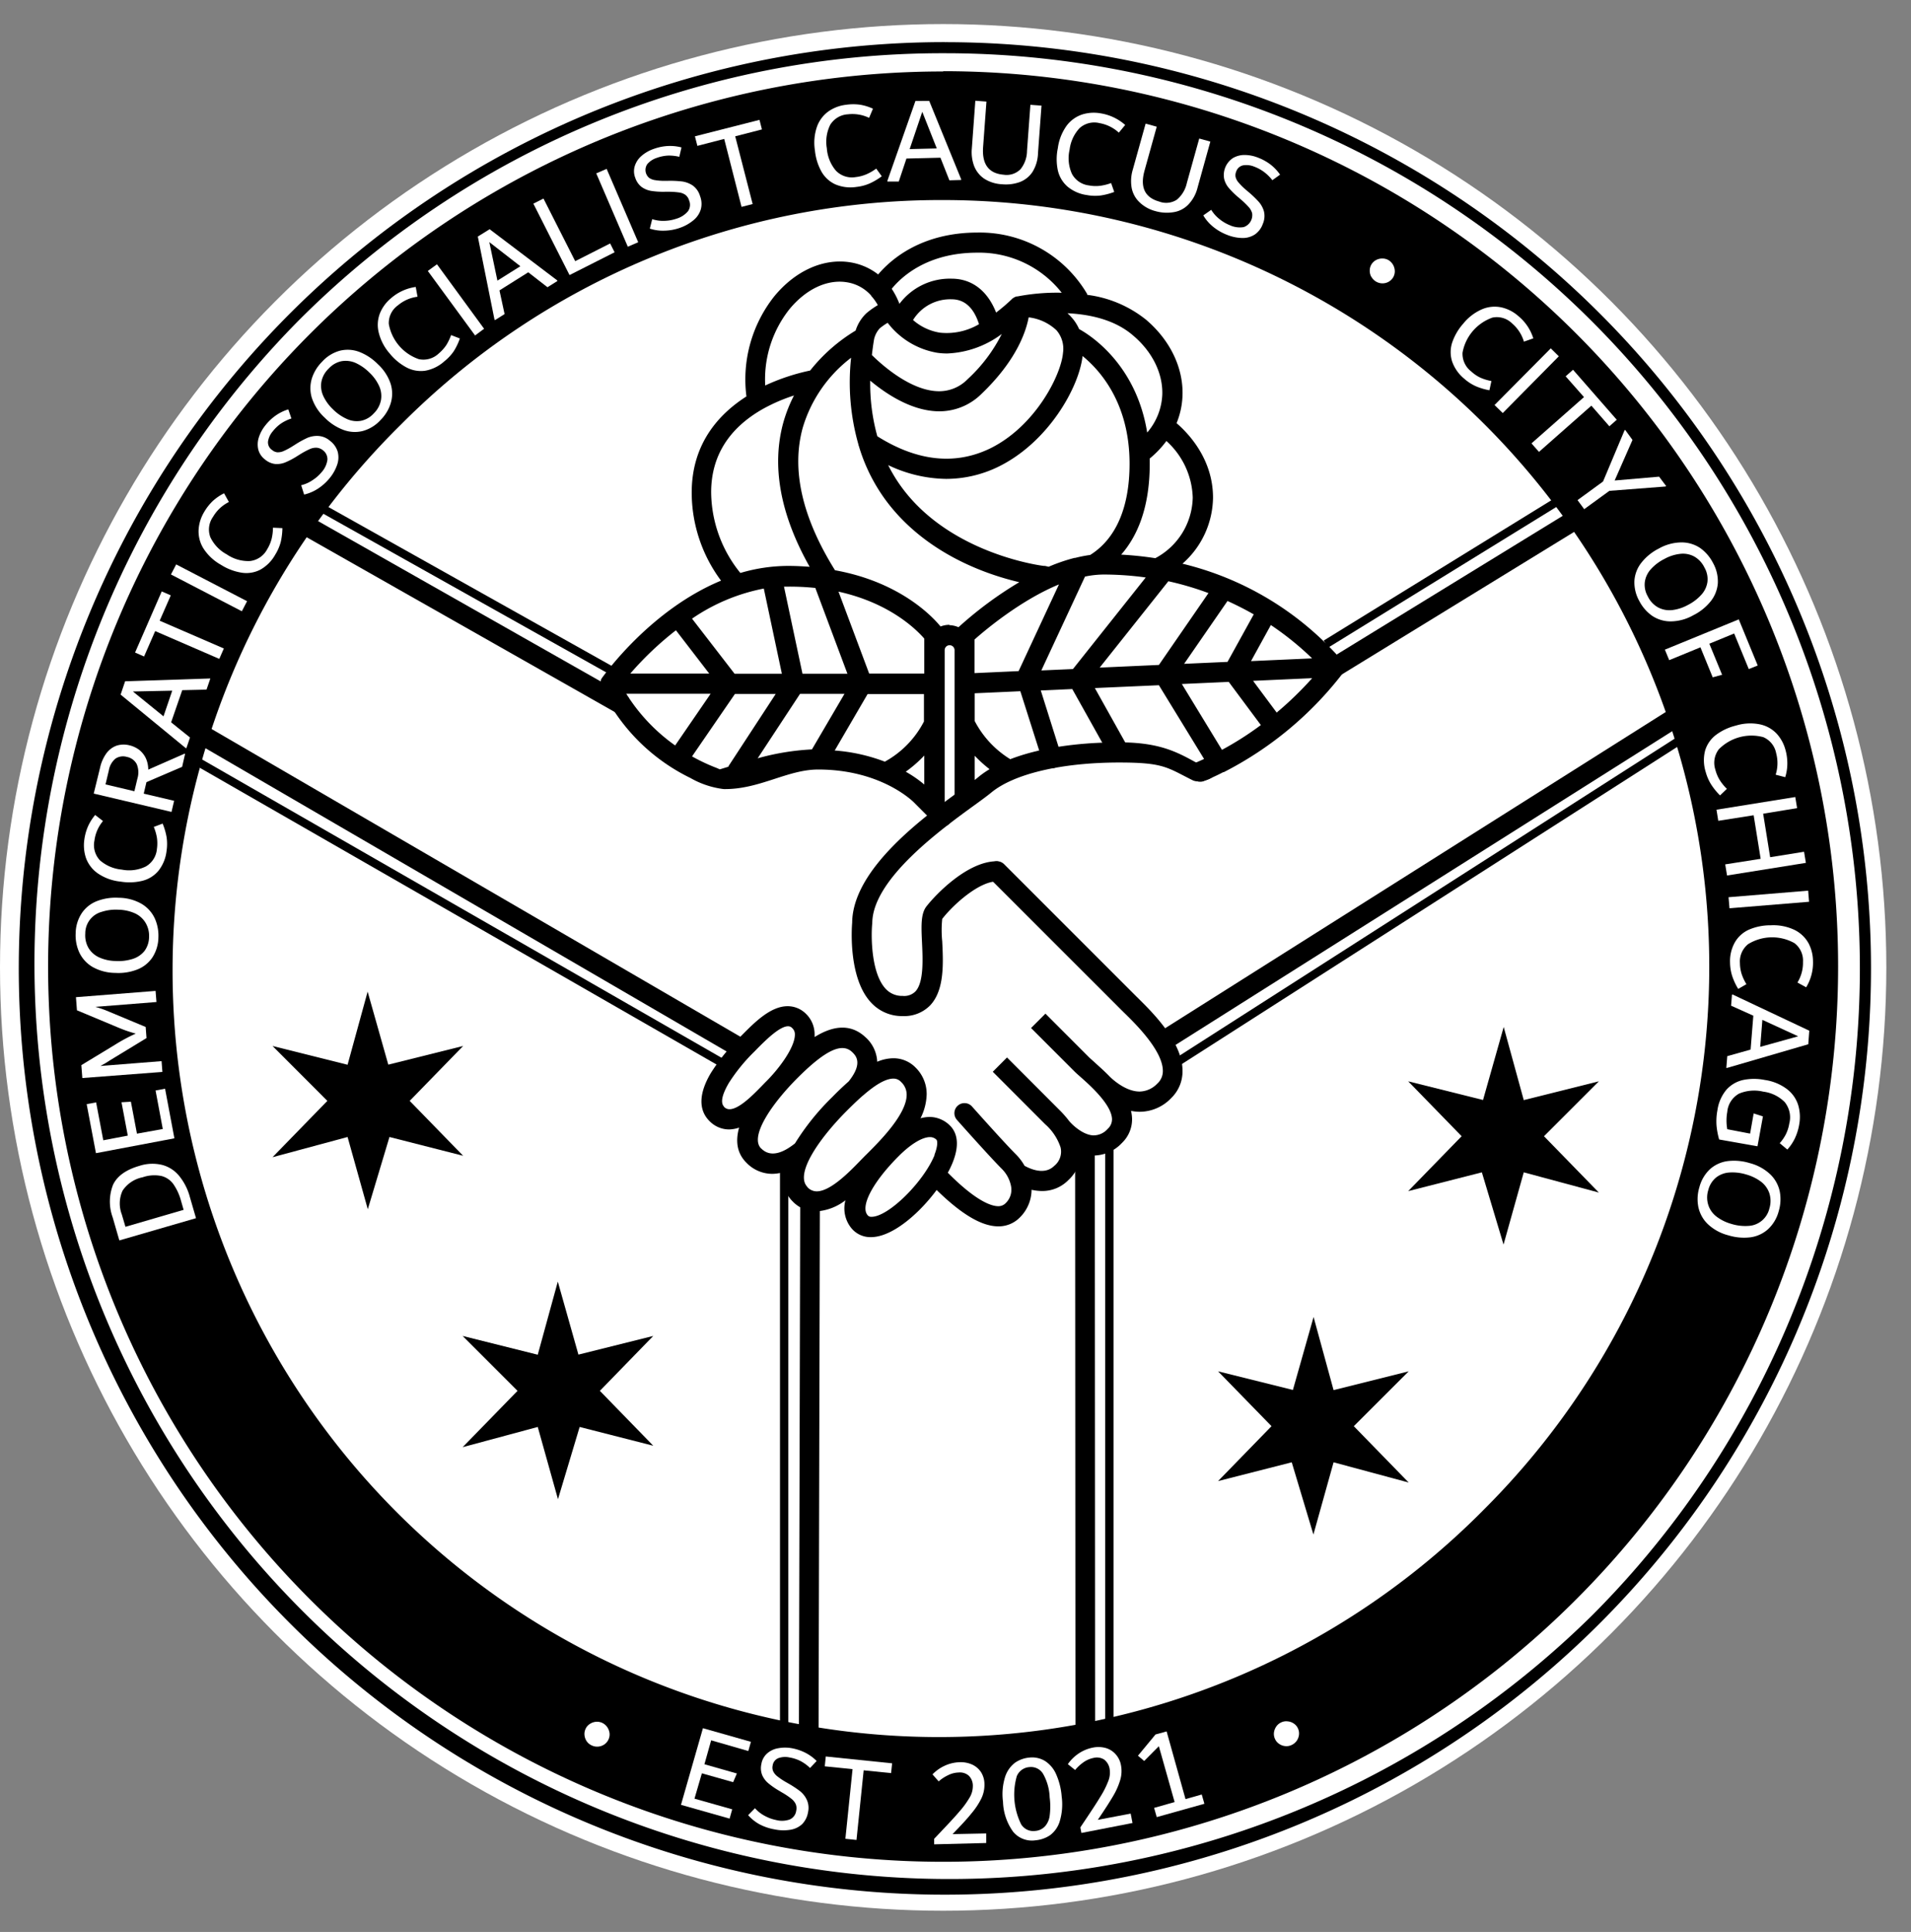 <svg id="Layer_1" data-name="Layer 1" xmlns="http://www.w3.org/2000/svg" viewBox="0 0 343.96 347.67"><rect x="0" y="0" width="343.96" height="347.67" fill="#808080" stroke="none"/><defs><style>.cls-1{fill:#fff;}.cls-2,.cls-3{fill:none;stroke:#000;stroke-miterlimit:10;}.cls-2{stroke-width:1.5px;}.cls-3{stroke-width:3.54px;}</style></defs><circle class="cls-1" cx="169.76" cy="174.09" r="169.76"/><path d="M170.07,9.58A164.7,164.7,0,0,1,286.53,290.73,164.7,164.7,0,0,1,53.61,57.82,163.62,163.62,0,0,1,170.07,9.58m0-2A166.69,166.69,0,1,0,336.76,174.27,166.68,166.68,0,0,0,170.07,7.59Z"/><line class="cls-2" x1="316.97" y1="123.86" x2="211.63" y2="191.29"/><line class="cls-2" x1="199.67" y1="204.63" x2="199.67" y2="327.92"/><line class="cls-2" x1="25.7" y1="131.41" x2="130.64" y2="191.66"/><line class="cls-2" x1="141.14" y1="210.51" x2="141.14" y2="325.42"/><line class="cls-2" x1="51.04" y1="87.58" x2="110.09" y2="120.69"/><line class="cls-2" x1="238.65" y1="115.91" x2="283.34" y2="88.37"/><line class="cls-3" x1="239.96" y1="120.25" x2="287.44" y2="91.12"/><line class="cls-3" x1="112.29" y1="127.03" x2="44.06" y2="88.33"/><line class="cls-3" x1="145.8" y1="216.01" x2="145.52" y2="329.32"/><line class="cls-3" x1="195.28" y1="205.63" x2="195.35" y2="326.93"/><line class="cls-3" x1="208.84" y1="187.68" x2="307.39" y2="125.44"/><line class="cls-3" x1="133.03" y1="188.48" x2="28.1" y2="127.43"/><g id="Mono_Logo_-_DSA_Black" data-name="Mono Logo - DSA Black"><line x1="240.18" y1="120.07" x2="173.59" y2="123.05"/><line x1="184.76" y1="122.04" x2="194.02" y2="102.14"/><line x1="194.02" y1="122.13" x2="209.57" y2="102.59"/><line x1="209.57" y1="121.43" x2="220.32" y2="105.85"/><line x1="222.04" y1="120.88" x2="228.11" y2="109.86"/><line x1="222.04" y1="120.88" x2="229.47" y2="130.86"/><line x1="209.57" y1="121.43" x2="219.32" y2="137.35"/><line x1="194.02" y1="122.13" x2="201.1" y2="134.78"/><line x1="184.76" y1="122.04" x2="189.3" y2="136.44"/><line x1="155.18" y1="123.05" x2="148.11" y2="104.14"/><line x1="143" y1="123.05" x2="138.94" y2="103.89"/><line x1="131.36" y1="123.05" x2="121.99" y2="110.9"/><line x1="131.36" y1="123.05" x2="121.99" y2="136.69"/><line x1="143" y1="123.05" x2="132.66" y2="138.86"/><line x1="155.18" y1="123.05" x2="147.22" y2="136.69"/><line x1="187.66" y1="103.67" x2="188.88" y2="103.95"/><path d="M241.89,120.65a2,2,0,0,0,.1-.64v0s0-.07,0-.1a1.89,1.89,0,0,0-.13-.52,2.25,2.25,0,0,0-.12-.21c0-.06-.06-.14-.11-.21a55.21,55.21,0,0,0-28.8-17.53,16.07,16.07,0,0,0,5.5-11.88c0-6.94-4.41-11.56-6.56-13.41a14.33,14.33,0,0,0,1.07-5c.16-4.94-2.21-9.89-6.52-13.58a21.1,21.1,0,0,0-10.63-4.51s0-.09,0-.13a22.43,22.43,0,0,0-19.74-11.08c-10.09,0-15.58,4.81-17.89,7.54a11,11,0,0,0-4.88-2.16c-4.87-.84-10,1.45-13.83,6.11a24.07,24.07,0,0,0-5,18c-5.1,3.26-9.85,8.62-9.85,17.31a26.58,26.58,0,0,0,5.28,15.84c-12.71,5.27-21,16.93-21.47,17.57a1.38,1.38,0,0,0-.14.27.41.41,0,0,1,0,.09,1.79,1.79,0,0,0-.12.61s0,0,0,.07,0,0,0,.07a1.78,1.78,0,0,0,.12.6v0h0A34.58,34.58,0,0,0,124.26,140a15.89,15.89,0,0,0,6,2c6.43.09,11.45-3.52,17-3.52,11.43,0,17.17,5.85,17.26,5.94l3.8,3.81a1.84,1.84,0,0,0,1.29.53,1.82,1.82,0,0,0,1.28-3.1l-.86-.86V117a.89.89,0,1,1,1.78,0v26.45a1.82,1.82,0,1,0,3.63,0V136a23.36,23.36,0,0,0,4.9,3.95,1.81,1.81,0,0,0,1.88-3.1,17.6,17.6,0,0,1-6.78-7.09v-5l8.21-.37,4,12.58a1.81,1.81,0,0,0,1.73,1.26,1.79,1.79,0,0,0,.55-.08A1.81,1.81,0,0,0,191,135.9l-3.67-11.65L193,124l6.53,11.68a1.82,1.82,0,0,0,1.59.93,1.77,1.77,0,0,0,.88-.24,1.81,1.81,0,0,0,.7-2.46l-5.64-10.09,11.53-.51,8.13,13.27c-.46.21-.91.42-1.39.62a1.81,1.81,0,0,0,.7,3.48,1.75,1.75,0,0,0,.7-.14c1.19-.49,2.33-1,3.45-1.59l.1,0s0,0,0,0a63.35,63.35,0,0,0,21.38-17.76,2.59,2.59,0,0,0,.14-.29C241.83,120.77,241.86,120.72,241.89,120.65Zm-54.46,0,7.86-16.89a16.75,16.75,0,0,1,3.34-.37,55.71,55.71,0,0,1,7.59.53l-13.1,16.48ZM158.34,59.09a11.36,11.36,0,0,1,1.43-1,14.23,14.23,0,0,0,8.89,5.39,12.28,12.28,0,0,0,1.82.13,17.52,17.52,0,0,0,9.83-3.51,28.37,28.37,0,0,1-6.17,8.16,7.13,7.13,0,0,1-5.4,2.14c-5-.18-10.16-4.87-11.81-6.51.11-.93.23-1.86.39-2.82A4.33,4.33,0,0,1,158.34,59.09Zm6-1.5a7.84,7.84,0,0,1,6.95-3.73c2.81,0,4.21,2.22,4.92,4.48a11.46,11.46,0,0,1-7,1.53A9.58,9.58,0,0,1,164.34,57.59ZM156.63,68.5c2.8,2.34,7.27,5.33,12,5.51a10.76,10.76,0,0,0,8.05-3.15c6.15-5.89,7.95-11,8.47-13.75a8.78,8.78,0,0,1,5,2.32,5.08,5.08,0,0,1,1.18,4.07c-.35,4.06-5.05,13.28-13.18,17.23-6.26,3-13.07,2.29-20.24-2.22A35.37,35.37,0,0,1,156.63,68.5Zm13.66,17.68A21.46,21.46,0,0,0,179.68,84c9-4.4,14.55-14.29,15.17-19.93,3.24,2.64,8.46,8.57,8.46,19.38,0,7.84-2.45,13.52-7.09,16.42,0,0,0,0,0,0a23.4,23.4,0,0,0-2.7.53l-.13,0a31.78,31.78,0,0,0-4.64,1.59l-.66-.15a.27.27,0,0,0-.09,0l-.11,0c-.17,0-16.46-2-25.38-13.86a27.44,27.44,0,0,1-2.65-4.28A24.87,24.87,0,0,0,170.29,86.18Zm40,18.42a53.21,53.21,0,0,1,7.22,2.13l-8.92,12.93-10.66.48Zm10.65,3.55c1.68.77,3.26,1.57,4.72,2.41l-4.72,8.55-7.81.35Zm7.8,4.33a53.5,53.5,0,0,1,7.43,6l-11,.49ZM214.68,89.54a12.63,12.63,0,0,1-6.74,10.91,61.5,61.5,0,0,0-6.14-.64c2.79-3.18,5.14-8.25,5.14-16.36,0-.32,0-.62,0-.94a17.5,17.5,0,0,0,3-3.15A14.27,14.27,0,0,1,214.68,89.54ZM209.2,71a11.14,11.14,0,0,1-2.72,6.84c-2-12.44-10.47-17.65-12.25-18.62A8,8,0,0,0,192.77,57a6.34,6.34,0,0,0-.64-.63c3.94.19,8.49,1.12,11.81,4C207.41,63.29,209.32,67.2,209.2,71ZM175.89,45.47a18.92,18.92,0,0,1,15.21,7.21,37.64,37.64,0,0,0-8,.67s-.07,0-.12,0a1.33,1.33,0,0,0-.19.05l-.1.07s0,0-.05,0a1.37,1.37,0,0,0-.3.19s-.08,0-.11.07a33.87,33.87,0,0,1-2.94,2.52c-1.52-3.89-4.34-6.1-8-6.1a11.33,11.33,0,0,0-9.4,4.53,13.82,13.82,0,0,0-1.39-2.71C162.1,50,166.71,45.47,175.89,45.47ZM142.1,55.63c3-3.63,6.85-5.44,10.41-4.82a7.34,7.34,0,0,1,4.29,2.38s0,0,0,.05A8.81,8.81,0,0,1,158,54.91a14.56,14.56,0,0,0-2.07,1.47A7.36,7.36,0,0,0,154,59.49a30.5,30.5,0,0,0-8.18,7.19,37.35,37.35,0,0,0-8.09,2.69A20.34,20.34,0,0,1,142.1,55.63ZM128,88.6c0-6.45,3.13-11.5,9.3-15a31.11,31.11,0,0,1,5.61-2.43A26,26,0,0,0,141,76c-2.17,7.85-.57,16.6,4.73,26-1.24-.09-2.51-.16-3.85-.16a30.4,30.4,0,0,0-8.62,1.27A23.33,23.33,0,0,1,128,88.6Zm31.24,48.46a31.7,31.7,0,0,0-9-2l5.92-10.16h10.14v4.94a17.32,17.32,0,0,1-7.08,7.25Zm-22.86-.61L144,124.86h8l-5.86,10A44.29,44.29,0,0,0,136.41,136.45Zm-6.82,2-.49-.22a33.61,33.61,0,0,1-4.51-2.11l7.72-11.24h7.34l-8.5,13a.36.36,0,0,0,0,.09Zm7.92-32.52,3.25,15.32h-8.51l-7.66-9.92A34.26,34.26,0,0,1,137.51,105.91Zm9.28-.1,5.77,15.42h-8.09l-3.33-15.68.76,0A44,44,0,0,1,146.79,105.81ZM166.36,117v4.21h-9.92l-5.52-14.74c9.41,2.07,14.18,7,15.44,8.45Zm-44.71-3.59,6,7.8h-14.2A57.74,57.74,0,0,1,121.65,113.43Zm-8.92,11.43h15.18l-6.39,9.31A32.5,32.5,0,0,1,112.73,124.86Zm50.34,14a22.48,22.48,0,0,0,3.29-2.88v5.22A21.6,21.6,0,0,0,163.07,138.9Zm7.81-26.4a4.45,4.45,0,0,0-1.59.3c-1.41-1.73-7.25-8-19-10.12-5.92-9.49-7.88-18.11-5.81-25.63a24.61,24.61,0,0,1,8.71-12.61A40.79,40.79,0,0,0,154.51,80c0,.11.06.21.09.32a31.6,31.6,0,0,0,5,9.93c7.12,9.44,18,13.15,23.86,14.52a68.27,68.27,0,0,0-10.94,8.1A4.57,4.57,0,0,0,170.88,112.5ZM175.4,117v-1.91c1.89-1.68,8.27-7.06,15.2-9.92l-7.26,15.6-7.94.36Zm37.32,6.09,8.44-.38,5.78,7.77a57.1,57.1,0,0,1-7,4.46Zm17.06,5.13-4.24-5.7,10.64-.48A61.77,61.77,0,0,1,229.78,128.24Z"/><path d="M205,179.78l-.49-.48-23.78-23.78a1.82,1.82,0,0,0-2.57,0,1.84,1.84,0,0,0,0,2.57l23.78,23.77.52.51c1.87,1.83,6.82,6.68,6.84,10.32a3,3,0,0,1-1,2.31,4.51,4.51,0,0,1-3.18,1.43c-2.5,0-4.85-2.17-5.35-2.66-1.05-1.09-2.11-2-2.93-2.76-.36-.32-.65-.57-.83-.75l-7.84-7.85L185.58,185l7.84,7.84c.22.22.57.53,1,.91,1.69,1.49,5.65,5,5.73,7.63a2.31,2.31,0,0,1-.77,1.76,3.4,3.4,0,0,1-2.61,1.18c-1.87-.09-3.76-1.89-4.33-2.58h0a18.44,18.44,0,0,0-1.76-2l-9.43-9.44-2.56,2.57,9.43,9.44a9.59,9.59,0,0,1,2.77,4.16,3.28,3.28,0,0,1-1.12,3.32c-1.79,1.79-4.45.5-5.36,0a9.63,9.63,0,0,0-1.59-2.09c-2.19-2.19-7.81-8.52-7.87-8.58a1.81,1.81,0,1,0-2.71,2.41c.23.26,5.75,6.47,8,8.74a6,6,0,0,1,1.74,3.21,3.34,3.34,0,0,1-1,3.06,1.78,1.78,0,0,1-1.31.52c-1.22,0-4.09-.87-9.59-6.55a1.81,1.81,0,1,0-2.6,2.53c5,5.12,8.94,7.62,12.16,7.65h.05a5.33,5.33,0,0,0,3.85-1.58,7.06,7.06,0,0,0,2.13-5,8.86,8.86,0,0,0,1.87.22,6.56,6.56,0,0,0,4.79-2,7.16,7.16,0,0,0,2.27-4.8,7.19,7.19,0,0,0,2,.41h.33a7.05,7.05,0,0,0,5-2.25,5.89,5.89,0,0,0,1.83-4.43,6.86,6.86,0,0,0-.19-1.35,8.7,8.7,0,0,0,1.46.16h.11a7.87,7.87,0,0,0,5.7-2.5,6.66,6.66,0,0,0,2-4.89C212.86,187.51,207.32,182.09,205,179.78Z"/><path d="M167.33,201a6.71,6.71,0,0,0-1.65.24,10.12,10.12,0,0,0,1.11-4.27,6.66,6.66,0,0,0-2-4.86,5.53,5.53,0,0,0-4-1.67,7.58,7.58,0,0,0-2.9.63,6.3,6.3,0,0,0-2.15-4.45c-2.89-2.67-6.23-1.8-9.12,0,0-.16,0-.32,0-.48a5.13,5.13,0,0,0-1.6-3.74,4.66,4.66,0,0,0-3.25-1.33c-3.06,0-5.92,2.88-8.21,5.19l-.46.45a35.9,35.9,0,0,0-5.15,6.38c-2.74,4.62-1.66,7.25-.26,8.64a4.91,4.91,0,0,0,3.54,1.52,5.9,5.9,0,0,0,1.8-.33c-.65,2.34-.45,4.56,1.32,6.32a6.46,6.46,0,0,0,4.66,2,7.69,7.69,0,0,0,2-.3,5.91,5.91,0,0,0,1.64,5.24,5.78,5.78,0,0,0,4.21,1.82h0a9.54,9.54,0,0,0,5.31-2,5.63,5.63,0,0,0,1.14,5.1,4.43,4.43,0,0,0,3.45,1.53h0c5.32,0,12.59-8.13,14.7-13.4,1.49-3.71.54-5.7-.52-6.72A5.25,5.25,0,0,0,167.33,201Zm-37-1.84c-.92-.93.12-3,.82-4.22a31.55,31.55,0,0,1,4.6-5.67l.46-.47c1.53-1.54,4.09-4.12,5.64-4.12a1,1,0,0,1,.75.34,1.49,1.49,0,0,1,.47,1.16c0,2.23-2.68,6-5.38,8.65l-.64.66c-1.41,1.44-4,4.12-5.74,4.12A1.32,1.32,0,0,1,130.29,199.15Zm6.66,7.51c-2.11-2.11,1.84-8,6.69-12.82s7.82-6.25,9.65-4.57c.68.64,2.09,2-.59,5.34-1,.88-2,1.83-2.94,2.8a44,44,0,0,0-6.71,8.34C141.53,207,138.92,208.63,137,206.66Zm8.34,6.93c-2.27-2.27,1.9-8.48,7-13.62.77-.77,1.79-1.78,2.9-2.76l.15-.12v0c1.83-1.59,3.86-3,5.42-3a1.85,1.85,0,0,1,1.39.61,3.12,3.12,0,0,1,1,2.29c0,3.55-4.93,8.43-7,10.51l-.51.5-.83.85c-2,2.07-5.39,5.53-7.85,5.53A2.26,2.26,0,0,1,145.29,213.59Zm22.89-5.75c-2,4.88-8.32,11.12-11.34,11.12a.82.82,0,0,1-.71-.28c-1.39-1.6.93-6,5.64-10.69,2.11-2.11,4.19-3.37,5.56-3.37a1.6,1.6,0,0,1,1.18.47C168.78,205.35,168.78,206.32,168.18,207.84Z"/><path d="M157,166.14c0-7.91,12.43-16.92,18.4-21.25,1.3-.94,2.32-1.69,3-2.25,4.1-3.4,12.72-5.42,23.06-5.42,8,0,8.57.88,13.18,3.18,1.59.8,5.18-.8,3.59-1.6-5.1-2.55-7.79-5.21-16.77-5.21-11.32,0-20.57,2.28-25.37,6.25-.59.5-1.62,1.24-2.82,2.11-6.93,5-19.82,14.38-19.89,24.11-.09,1-.68,9.89,3.33,14.28a7.55,7.55,0,0,0,5.79,2.51,6.52,6.52,0,0,0,4.91-1.92c2.61-2.75,2.37-7.61,2.18-11.51a20,20,0,0,1,0-4.06c2.12-2.72,6.7-6.74,9.81-6.74a1.82,1.82,0,0,0,0-3.63c-5.2,0-10.91,5.88-12.67,8.15-1,1.32-.92,3.47-.78,6.45s.35,7.22-1.19,8.83a2.84,2.84,0,0,1-2.28.8,4,4,0,0,1-3.11-1.32c-2.56-2.8-2.6-9.32-2.39-11.59Z"/></g><path d="M169.76,36A137.95,137.95,0,0,1,267.3,271.44,137.95,137.95,0,1,1,72.22,76.35,137,137,0,0,1,169.76,36m0-23.14A161.09,161.09,0,1,0,330.84,173.89,161.08,161.08,0,0,0,169.76,12.81Z"/><path class="cls-1" d="M105.62,313.38a2.34,2.34,0,0,1-.41-1.08,2.14,2.14,0,0,1,.18-1.16,2,2,0,0,1,.74-.88,2.38,2.38,0,0,1,1.09-.41,2.24,2.24,0,0,1,1.15.18,2.29,2.29,0,0,1,.91.75,2.49,2.49,0,0,1,.43,1.1,2.1,2.1,0,0,1-.18,1.13,2.16,2.16,0,0,1-.74.9,2.29,2.29,0,0,1-1.1.4,2.23,2.23,0,0,1-1.16-.2A2.19,2.19,0,0,1,105.62,313.38Z"/><path class="cls-1" d="M125,323.68l6.79,1.92-.47,1.67-8.75-2.48L126.52,311l8.64,2.45-.47,1.66L128,313.18l-1.21,4.31,5.84,1.66-.67,1.56-5.63-1.59Z"/><path class="cls-1" d="M136.66,328.27a7.63,7.63,0,0,1-2-1.62l1.23-1.25a6.28,6.28,0,0,0,1.78,1.39,7.22,7.22,0,0,0,2,.73,4.19,4.19,0,0,0,2.49-.1,2,2,0,0,0,1.15-1.57,2,2,0,0,0-.08-1.17,2.68,2.68,0,0,0-.81-1,13.14,13.14,0,0,0-1.75-1.16l-.34-.21a14,14,0,0,1-2-1.37,4,4,0,0,1-1.14-1.49,3.38,3.38,0,0,1-.15-2,3.24,3.24,0,0,1,1.06-1.93,4,4,0,0,1,2-.92,6.75,6.75,0,0,1,2.41,0,9,9,0,0,1,2.41.8,8,8,0,0,1,2.07,1.5l-1.19,1.26a7.48,7.48,0,0,0-1.68-1.23,6.78,6.78,0,0,0-2-.66,3.61,3.61,0,0,0-2,.11,1.66,1.66,0,0,0-1.05,1.34,1.64,1.64,0,0,0,.08,1,2.53,2.53,0,0,0,.72.91,12.61,12.61,0,0,0,1.59,1.07l.35.2a18.84,18.84,0,0,1,2.15,1.4,4.34,4.34,0,0,1,1.25,1.57,3.53,3.53,0,0,1,.22,2.29,3.93,3.93,0,0,1-1.06,2.11,4,4,0,0,1-2.07,1,7.82,7.82,0,0,1-2.88-.06A9.1,9.1,0,0,1,136.66,328.27Z"/><path class="cls-1" d="M160.57,317.32l-.18,1.76-4.94-.5-1.29,12.53-2-.21,1.29-12.53-5-.51.18-1.77Z"/><path class="cls-1" d="M177.51,329.94l0,1.72-9.37.24,0-1,.78-.82c1.72-1.81,3-3.17,3.74-4.06a15.57,15.57,0,0,0,1.81-2.46,4,4,0,0,0,.63-2.1,2.58,2.58,0,0,0-.69-1.88,2.42,2.42,0,0,0-1.84-.61,4.54,4.54,0,0,0-1.89.47,7.26,7.26,0,0,0-1.73,1.13l-1.11-1.26a7.2,7.2,0,0,1,2.23-1.57,6.83,6.83,0,0,1,2.7-.62,5,5,0,0,1,2.22.43,3.78,3.78,0,0,1,1.59,1.37,4.06,4.06,0,0,1,.61,2.13,5.67,5.67,0,0,1-.55,2.58,13.09,13.09,0,0,1-1.78,2.69c-.79,1-1.92,2.2-3.41,3.74Z"/><path class="cls-1" d="M182.35,329.63a9.73,9.73,0,0,1-1.82-5.39,10.37,10.37,0,0,1,.37-4.45,5.18,5.18,0,0,1,1.77-2.56,5.34,5.34,0,0,1,2.56-.94,4.48,4.48,0,0,1,2.86.61,5.38,5.38,0,0,1,2,2.38,12.14,12.14,0,0,1,1,4,10.63,10.63,0,0,1-.35,4.48,4.87,4.87,0,0,1-1.73,2.49,5.53,5.53,0,0,1-2.61.92A4.38,4.38,0,0,1,182.35,329.63Zm5.7-.93a3.54,3.54,0,0,0,.88-1.95,12.67,12.67,0,0,0,0-3.3,9.26,9.26,0,0,0-1.2-4.26A2.53,2.53,0,0,0,185.3,318a2.64,2.64,0,0,0-2.29,1.64,12.06,12.06,0,0,0,.8,8.68,2.56,2.56,0,0,0,2.49,1.17A2.71,2.71,0,0,0,188.05,328.7Z"/><path class="cls-1" d="M203.51,326.37l.33,1.69-9.2,1.79-.19-1,.63-.94c1.39-2.07,2.4-3.61,3-4.62a15.9,15.9,0,0,0,1.38-2.73,4.11,4.11,0,0,0,.27-2.18,2.63,2.63,0,0,0-1-1.74,2.46,2.46,0,0,0-1.91-.29,4.77,4.77,0,0,0-1.79.77,7.78,7.78,0,0,0-1.52,1.4l-1.31-1.05a7.42,7.42,0,0,1,1.95-1.92,7,7,0,0,1,2.56-1.06,5,5,0,0,1,2.26.06,3.77,3.77,0,0,1,1.79,1.09,4,4,0,0,1,1,2,5.65,5.65,0,0,1-.12,2.64,12.82,12.82,0,0,1-1.3,2.95c-.63,1.07-1.54,2.49-2.75,4.26Z"/><path class="cls-1" d="M213.38,323.76l2.92-.83.48,1.67L208.2,327l-.47-1.66,3.69-1.05-2.84-10.05-2.64,2.66-1.12-.95,3.16-3.82,2-.55Z"/><path class="cls-1" d="M231.31,314.22a2.26,2.26,0,0,1-1.08-.4,2.07,2.07,0,0,1-.75-.9,2.12,2.12,0,0,1-.18-1.14,2.44,2.44,0,0,1,.42-1.09,2.16,2.16,0,0,1,.9-.74,2.06,2.06,0,0,1,1.15-.18,2.29,2.29,0,0,1,1.11.4,2,2,0,0,1,.74.88,2.14,2.14,0,0,1,.18,1.15,2.39,2.39,0,0,1-.42,1.09,2.31,2.31,0,0,1-.92.74A2.1,2.1,0,0,1,231.31,314.22Z"/><path class="cls-1" d="M20.35,213.2q1.11-2.34,4.72-3.39a7.49,7.49,0,0,1,4.14-.17,5.88,5.88,0,0,1,3.06,2,10.16,10.16,0,0,1,1.91,3.79l1.1,3.79-13.8,4-1.2-4.15A8.26,8.26,0,0,1,20.35,213.2Zm10.88-.07a3.81,3.81,0,0,0-2.16-1.5,6.41,6.41,0,0,0-3.4.23,5.62,5.62,0,0,0-3.61,2.41,5.5,5.5,0,0,0-.14,4.26l.66,2.24,10.47-3.05-.46-1.6A9.7,9.7,0,0,0,31.23,213.13Z"/><path class="cls-1" d="M29.3,203.17,28,196.24l1.71-.32,1.68,8.93-14.12,2.67-1.67-8.82,1.7-.32,1.29,6.82,4.41-.84-1.13-6,1.69-.1,1.09,5.75Z"/><path class="cls-1" d="M13.67,179.45,28,178.32l.16,2-11,.87a17.94,17.94,0,0,1,2.06.7l7,2.92.15,2-6.43,3.91-1,.63-.86.48,11-.87.15,1.94L14.82,194l-.18-2.32L20.71,188a31,31,0,0,1,3.73-2c-.52-.13-1.1-.31-1.76-.54s-1.4-.54-2.25-.9l-6.58-2.75Z"/><path class="cls-1" d="M27.42,172.31a5.83,5.83,0,0,1-2.72,2.16,9.31,9.31,0,0,1-3.95.61A8.43,8.43,0,0,1,16.64,174a6,6,0,0,1-2.36-2.58,7.43,7.43,0,0,1-.66-3.47,6.73,6.73,0,0,1,1.09-3.61,5.82,5.82,0,0,1,2.71-2.17,9.34,9.34,0,0,1,3.95-.61,8.37,8.37,0,0,1,4.11,1.09,6,6,0,0,1,2.36,2.58,7.56,7.56,0,0,1,.67,3.47A6.79,6.79,0,0,1,27.42,172.31ZM26.16,166a4.34,4.34,0,0,0-1.92-1.66,7.62,7.62,0,0,0-2.93-.63,8.23,8.23,0,0,0-3,.38A4,4,0,0,0,15.35,168a4.54,4.54,0,0,0,.62,2.66,4.32,4.32,0,0,0,1.92,1.65,7.57,7.57,0,0,0,2.92.63,8.52,8.52,0,0,0,3.05-.37A4.43,4.43,0,0,0,26,171.14a4.29,4.29,0,0,0,.83-2.52A4.56,4.56,0,0,0,26.16,166Z"/><path class="cls-1" d="M28.55,156.66a5.47,5.47,0,0,1-2.86,1.83,9.81,9.81,0,0,1-4,.16,8.77,8.77,0,0,1-4.13-1.51,5.77,5.77,0,0,1-2.08-2.72,7.15,7.15,0,0,1-.3-3.33,8.94,8.94,0,0,1,.68-2.43,8.78,8.78,0,0,1,1.27-2l1.41,1.09A6.78,6.78,0,0,0,17,151.25a4,4,0,0,0,1,3.58,6.93,6.93,0,0,0,3.91,1.66,6.84,6.84,0,0,0,4.33-.56,4,4,0,0,0,2-3.14,7.09,7.09,0,0,0,0-2.06,9,9,0,0,0-.56-1.92l1.59-.6a11.6,11.6,0,0,1,.71,2.41,8.36,8.36,0,0,1,0,2.5A7,7,0,0,1,28.55,156.66Z"/><path class="cls-1" d="M33.19,135.64l.13,0L32.78,138l-6.42,2.75-.49,2.07,5.47,1.29-.47,2-14-3.3L18,138.2a7,7,0,0,1,1.17-2.66A3.91,3.91,0,0,1,21,134.18a4.21,4.21,0,0,1,2.29-.06,4.77,4.77,0,0,1,1.75.81,4.24,4.24,0,0,1,1.19,1.48,4.91,4.91,0,0,1,.45,2.09Zm-9,6.75.54-2.27a3.87,3.87,0,0,0-.12-2.61,2.53,2.53,0,0,0-1.78-1.3,2.43,2.43,0,0,0-2.06.32,3.5,3.5,0,0,0-1.18,2.11l-.6,2.52Z"/><path class="cls-1" d="M22.52,122.6l15.21-.5.13,0-.69,2-4.37.1-2,5.79,3.4,2.73-.66,1.94-.13-.05L21.71,125Zm6.91,6.31L31,124.29l-7.08.15Z"/><path class="cls-1" d="M29.11,106.43l1.63.71-2,4.56,11.55,5-.82,1.87-11.54-5-2,4.57-1.62-.71Z"/><path class="cls-1" d="M43.53,110l-12.76-6.62.94-1.81,12.76,6.62Z"/><path class="cls-1" d="M46.85,102.52a5.49,5.49,0,0,1-3.35.54,9.77,9.77,0,0,1-3.73-1.42,8.88,8.88,0,0,1-3.19-3,5.8,5.8,0,0,1-.83-3.33,7,7,0,0,1,1-3.18,8.92,8.92,0,0,1,1.58-2,9,9,0,0,1,2-1.36l.87,1.57A6.77,6.77,0,0,0,38.35,93a3.92,3.92,0,0,0-.48,3.69,6.84,6.84,0,0,0,2.94,3.07,6.82,6.82,0,0,0,4.2,1.2,4,4,0,0,0,3.07-2.1,6.83,6.83,0,0,0,.81-1.9,8.8,8.8,0,0,0,.24-2l1.7.08a12.06,12.06,0,0,1-.3,2.5,8.5,8.5,0,0,1-1,2.29A7,7,0,0,1,46.85,102.52Z"/><path class="cls-1" d="M57.13,88a7.76,7.76,0,0,1-2.39,1l-.53-1.68a6.24,6.24,0,0,0,2.06-.92A7,7,0,0,0,57.86,85a4.17,4.17,0,0,0,1.07-2.25A2,2,0,0,0,58.09,81,2.06,2.06,0,0,0,57,80.57a2.7,2.7,0,0,0-1.25.25,14.85,14.85,0,0,0-1.84,1l-.34.21a14.45,14.45,0,0,1-2.17,1.16,4,4,0,0,1-1.85.31,3.4,3.4,0,0,1-1.85-.81,3.28,3.28,0,0,1-1.22-1.83,4.11,4.11,0,0,1,.12-2.19,6.68,6.68,0,0,1,1.16-2.12,8.88,8.88,0,0,1,1.83-1.75,8.09,8.09,0,0,1,2.3-1.13l.56,1.64a7.65,7.65,0,0,0-1.88.91,7,7,0,0,0-1.49,1.42,3.61,3.61,0,0,0-.84,1.82A1.65,1.65,0,0,0,49,81a1.69,1.69,0,0,0,.89.39A2.5,2.5,0,0,0,51,81.19a11.84,11.84,0,0,0,1.69-.91l.34-.21a17.83,17.83,0,0,1,2.24-1.25,4.44,4.44,0,0,1,2-.37,3.54,3.54,0,0,1,2.13.88,3.85,3.85,0,0,1,1.37,1.92,4,4,0,0,1-.06,2.31,7.67,7.67,0,0,1-1.4,2.51A9.08,9.08,0,0,1,57.13,88Z"/><path class="cls-1" d="M65.26,77.57a5.87,5.87,0,0,1-3.46-.21,9.39,9.39,0,0,1-3.35-2.19,8.42,8.42,0,0,1-2.32-3.56,6,6,0,0,1,0-3.5,7.39,7.39,0,0,1,1.83-3,6.69,6.69,0,0,1,3.23-2,5.87,5.87,0,0,1,3.46.21A9.48,9.48,0,0,1,68,65.53a8.4,8.4,0,0,1,2.32,3.56,6,6,0,0,1,0,3.5,7.35,7.35,0,0,1-1.83,3A6.71,6.71,0,0,1,65.26,77.57ZM68.57,72a4.31,4.31,0,0,0-.32-2.51,7.68,7.68,0,0,0-1.75-2.43A8.5,8.5,0,0,0,64,65.31,4.43,4.43,0,0,0,61.47,65a4.3,4.3,0,0,0-2.3,1.32,4.47,4.47,0,0,0-1.32,2.38,4.34,4.34,0,0,0,.32,2.52,7.9,7.9,0,0,0,1.75,2.43,8.46,8.46,0,0,0,2.52,1.75,4.27,4.27,0,0,0,2.51.33,4.21,4.21,0,0,0,2.3-1.31A4.53,4.53,0,0,0,68.57,72Z"/><path class="cls-1" d="M76.56,66.71a5.5,5.5,0,0,1-3.34-.56,9.79,9.79,0,0,1-3.08-2.54,8.9,8.9,0,0,1-2-3.88,5.73,5.73,0,0,1,.27-3.41,6.88,6.88,0,0,1,2-2.68,8.56,8.56,0,0,1,4.42-2l.32,1.76a6.79,6.79,0,0,0-3.53,1.55,3.9,3.9,0,0,0-1.64,3.34,8.22,8.22,0,0,0,5.39,6.34,4,4,0,0,0,3.58-1,7.46,7.46,0,0,0,1.38-1.53,9.37,9.37,0,0,0,.86-1.8l1.58.61a11.11,11.11,0,0,1-1.08,2.27A8.23,8.23,0,0,1,80,65,7,7,0,0,1,76.56,66.71Z"/><path class="cls-1" d="M85.51,60.37,77,48.76l1.65-1.2,8.48,11.6Z"/><path class="cls-1" d="M88.13,41.25l12.14,9.19.07.12-1.8,1.13L95.08,49,89.9,52.26l.92,4.26-1.73,1.09L89,57.5,86,42.57Zm1.4,9.25,4.13-2.59-5.59-4.34Z"/><path class="cls-1" d="M103.53,47l6.29-3.19.8,1.59-8.11,4.1L96,36.65l1.82-.92Z"/><path class="cls-1" d="M113,44.4l-5.68-13.2,1.87-.81,5.68,13.2Z"/><path class="cls-1" d="M119.54,41.51a7.5,7.5,0,0,1-2.58-.37l.43-1.7a6.43,6.43,0,0,0,2.24.3,7.2,7.2,0,0,0,2.11-.38,4.33,4.33,0,0,0,2.1-1.36,2,2,0,0,0,.19-1.93,1.92,1.92,0,0,0-.66-1,2.56,2.56,0,0,0-1.19-.44,14.1,14.1,0,0,0-2.1-.12h-.4a14.24,14.24,0,0,1-2.45-.15,4.06,4.06,0,0,1-1.74-.71A3.4,3.4,0,0,1,114.34,32a3.21,3.21,0,0,1-.06-2.2,4,4,0,0,1,1.25-1.8,6.66,6.66,0,0,1,2.1-1.19,8.89,8.89,0,0,1,2.48-.53,8.07,8.07,0,0,1,2.55.25l-.39,1.69a7.8,7.8,0,0,0-2.08-.22,7.09,7.09,0,0,0-2,.42,3.75,3.75,0,0,0-1.68,1.11,1.86,1.86,0,0,0,.33,2.48,2.46,2.46,0,0,0,1.09.41,10,10,0,0,0,1.91.12h.4a18.32,18.32,0,0,1,2.56.12,4.59,4.59,0,0,1,1.88.72A3.58,3.58,0,0,1,126,35.28a3.85,3.85,0,0,1,.15,2.35,4,4,0,0,1-1.26,1.94A7.74,7.74,0,0,1,122.38,41,8.92,8.92,0,0,1,119.54,41.51Z"/><path class="cls-1" d="M136.7,21.57l.44,1.72-4.81,1.24,3.14,12.19-2,.51L130.35,25l-4.83,1.25-.44-1.72Z"/><path class="cls-1" d="M150.36,33.18a5.48,5.48,0,0,1-2.5-2.29,9.77,9.77,0,0,1-1.18-3.81,8.79,8.79,0,0,1,.4-4.37,5.79,5.79,0,0,1,2.1-2.71,6.93,6.93,0,0,1,3.14-1.15,8.8,8.8,0,0,1,2.52,0,9,9,0,0,1,2.28.71l-.69,1.65a6.92,6.92,0,0,0-3.81-.64,4,4,0,0,0-3.2,1.91,6.91,6.91,0,0,0-.6,4.2,7,7,0,0,0,1.65,4.05A4,4,0,0,0,154,31.87a6.82,6.82,0,0,0,2-.53,9,9,0,0,0,1.71-1l1,1.38A11.59,11.59,0,0,1,156.56,33a8.11,8.11,0,0,1-2.42.64A7,7,0,0,1,150.36,33.18Z"/><path class="cls-1" d="M167.25,18.16,173,32.26v.13l-2.12.06-1.61-4.07-6.12.15-1.38,4.14-2.05,0v-.13l5.05-14.37Zm-3.52,8.67,4.88-.12L166,20.12Z"/><path class="cls-1" d="M177.14,32.15a4.92,4.92,0,0,1-1.81-2.28,7.14,7.14,0,0,1-.41-3.14l.63-8.6,2,.15-.6,8.16c-.23,3.11,1,4.77,3.68,5a3.52,3.52,0,0,0,3.06-1,5.33,5.33,0,0,0,1.16-3.28l.61-8.3,2,.15-.63,8.54a6.74,6.74,0,0,1-1,3.4,4.74,4.74,0,0,1-2.3,1.82,7.34,7.34,0,0,1-3.16.39A6.48,6.48,0,0,1,177.14,32.15Z"/><path class="cls-1" d="M192.13,33.57a5.5,5.5,0,0,1-1.73-2.91,9.67,9.67,0,0,1,0-4A8.9,8.9,0,0,1,192,22.6a5.74,5.74,0,0,1,2.79-2,7,7,0,0,1,3.34-.2,8.72,8.72,0,0,1,4.39,2.09l-1.14,1.38a6.9,6.9,0,0,0-3.46-1.71,3.94,3.94,0,0,0-3.62.91,6.87,6.87,0,0,0-1.78,3.85,6.86,6.86,0,0,0,.41,4.35A4,4,0,0,0,196,33.37a6.57,6.57,0,0,0,2.06.06,9,9,0,0,0,1.93-.49l.56,1.6a11.62,11.62,0,0,1-2.44.64,8.17,8.17,0,0,1-2.5-.08A6.89,6.89,0,0,1,192.13,33.57Z"/><path class="cls-1" d="M205,36.3a4.76,4.76,0,0,1-1.33-2.59,7.13,7.13,0,0,1,.21-3.15l2.32-8.31,2,.55-2.19,7.88q-1.26,4.51,2.63,5.59a3.53,3.53,0,0,0,3.19-.34,5.4,5.4,0,0,0,1.79-3l2.23-8,2,.55-2.29,8.24a6.75,6.75,0,0,1-1.71,3.13,4.69,4.69,0,0,1-2.61,1.33A7.42,7.42,0,0,1,208,38,6.48,6.48,0,0,1,205,36.3Z"/><path class="cls-1" d="M218.29,40.76a7.5,7.5,0,0,1-1.71-2l1.43-1a6.3,6.3,0,0,0,1.5,1.68,7.16,7.16,0,0,0,1.85,1.09,4.3,4.3,0,0,0,2.48.34,2.27,2.27,0,0,0,1.53-2.5,2.72,2.72,0,0,0-.61-1.1,14.78,14.78,0,0,0-1.52-1.46l-.3-.26a13.84,13.84,0,0,1-1.76-1.72,3.85,3.85,0,0,1-.85-1.67,3.67,3.67,0,0,1,1.59-3.72,4.12,4.12,0,0,1,2.13-.55,6.57,6.57,0,0,1,2.36.47,9,9,0,0,1,2.23,1.22,8.2,8.2,0,0,1,1.76,1.85l-1.39,1A7.8,7.8,0,0,0,227.58,31a6.92,6.92,0,0,0-1.81-1,3.67,3.67,0,0,0-2-.25,1.67,1.67,0,0,0-1.27,1.13,1.69,1.69,0,0,0-.1,1,2.38,2.38,0,0,0,.56,1,10.35,10.35,0,0,0,1.37,1.34l.3.26a18.52,18.52,0,0,1,1.86,1.76,4.48,4.48,0,0,1,1,1.77,3.57,3.57,0,0,1-.2,2.29,3.87,3.87,0,0,1-1.42,1.89,4,4,0,0,1-2.22.64,7.72,7.72,0,0,1-2.82-.58A9.15,9.15,0,0,1,218.29,40.76Z"/><path class="cls-1" d="M246.8,49.79a2.28,2.28,0,0,1-.26-1.12,2.12,2.12,0,0,1,.33-1.13,2.2,2.2,0,0,1,.86-.77,2.32,2.32,0,0,1,1.14-.25,2.18,2.18,0,0,1,1.11.33,2.28,2.28,0,0,1,.79.87,2.4,2.4,0,0,1,.28,1.14,2.18,2.18,0,0,1-.33,1.11,2.24,2.24,0,0,1-.86.78,2.29,2.29,0,0,1-3.06-1Z"/><path class="cls-1" d="M261.37,65.06a5.53,5.53,0,0,1,0-3.39,9.9,9.9,0,0,1,2-3.43,8.85,8.85,0,0,1,3.51-2.64,5.81,5.81,0,0,1,3.42-.27,6.9,6.9,0,0,1,3,1.56,8.47,8.47,0,0,1,2.68,4l-1.69.59a6.81,6.81,0,0,0-2.09-3.24,3.91,3.91,0,0,0-3.56-1.09,8.25,8.25,0,0,0-5.4,6.32,4,4,0,0,0,1.56,3.37A6.44,6.44,0,0,0,266.53,68a9.06,9.06,0,0,0,1.91.57l-.36,1.66a11,11,0,0,1-2.41-.71,8.12,8.12,0,0,1-2.1-1.35A7,7,0,0,1,261.37,65.06Z"/><path class="cls-1" d="M269,72.89l10.12-10.2,1.45,1.43L270.48,74.33Z"/><path class="cls-1" d="M291,75.54l-1.33,1.17L286.43,73,277,81.32l-1.35-1.53,9.45-8.33-3.3-3.74,1.33-1.18Z"/><path class="cls-1" d="M299.89,87.47l-.11.08-10.11.78-4.53,3.3L283.94,90l4.59-3.35,3.87-9.21.11-.08,1.32,1.81-3.21,7.3,8-.69Z"/><path class="cls-1" d="M294.18,104.47a5.86,5.86,0,0,1,1.27-3.23,9.35,9.35,0,0,1,3.11-2.52,8.42,8.42,0,0,1,4.1-1.11,6,6,0,0,1,3.34,1,7.52,7.52,0,0,1,2.31,2.67,6.82,6.82,0,0,1,.88,3.67,5.92,5.92,0,0,1-1.27,3.24,9.33,9.33,0,0,1-3.11,2.51,8.33,8.33,0,0,1-4.1,1.12,5.94,5.94,0,0,1-3.34-1,7.4,7.4,0,0,1-2.31-2.66A6.83,6.83,0,0,1,294.18,104.47Zm4.28,4.85a4.36,4.36,0,0,0,2.49.47,7.75,7.75,0,0,0,2.85-.92,8.39,8.39,0,0,0,2.44-1.86,4.3,4.3,0,0,0,1.08-2.29,4.17,4.17,0,0,0-.54-2.59,4.53,4.53,0,0,0-1.87-2,4.28,4.28,0,0,0-2.49-.46,7.57,7.57,0,0,0-2.85.92,8.2,8.2,0,0,0-2.44,1.85,4.3,4.3,0,0,0-1.08,2.29,4.2,4.2,0,0,0,.54,2.6A4.45,4.45,0,0,0,298.46,109.32Z"/><path class="cls-1" d="M314.76,120.4,312.13,114l-4.47,1.84,2.3,5.59-1.69.46-2.21-5.4-5.62,2.31-.78-1.89,13.3-5.45,3.41,8.3Z"/><path class="cls-1" d="M306.9,135.08a5.52,5.52,0,0,1,1.91-2.79,9.85,9.85,0,0,1,3.61-1.71,8.79,8.79,0,0,1,4.38-.22,5.76,5.76,0,0,1,3,1.69,7,7,0,0,1,1.58,2.95,8.94,8.94,0,0,1,.32,2.5,8.37,8.37,0,0,1-.38,2.36l-1.72-.45a6.86,6.86,0,0,0,.09-3.86,3.93,3.93,0,0,0-2.33-2.9,8.25,8.25,0,0,0-8,2.2,4,4,0,0,0-.61,3.67,6.72,6.72,0,0,0,.81,1.9,8.87,8.87,0,0,0,1.26,1.54l-1.23,1.18a11.54,11.54,0,0,1-1.59-1.95,8.45,8.45,0,0,1-1-2.3A7,7,0,0,1,306.9,135.08Z"/><path class="cls-1" d="M324.71,153.28l.33,2-14.19,2.27-.33-2,6.38-1-1.26-7.84-6.37,1-.32-2,14.18-2.28.33,2-6.11,1,1.26,7.83Z"/><path class="cls-1" d="M311.12,161.46l14.33-1.18.16,2-14.32,1.17Z"/><path class="cls-1" d="M312.28,169.54a5.5,5.5,0,0,1,2.53-2.25,9.74,9.74,0,0,1,3.92-.78,8.87,8.87,0,0,1,4.3.85,5.81,5.81,0,0,1,2.48,2.37,7,7,0,0,1,.81,3.25,8.48,8.48,0,0,1-1.23,4.69l-1.57-.86a6.79,6.79,0,0,0,1-3.72,3.92,3.92,0,0,0-1.56-3.38,8.24,8.24,0,0,0-8.31.19,4,4,0,0,0-1.48,3.41,6.71,6.71,0,0,0,.32,2,8.61,8.61,0,0,0,.85,1.8l-1.48.85a11.08,11.08,0,0,1-1.07-2.28,8.3,8.3,0,0,1-.4-2.47A6.89,6.89,0,0,1,312.28,169.54Z"/><path class="cls-1" d="M325.47,187.92l-14.62,4.26h-.13l.17-2.12,4.2-1.18.49-6.1-4-1.8.16-2h.14l13.77,6.5Zm-8.26-4.39-.39,4.86,6.83-1.9Z"/><path class="cls-1" d="M316.33,206.28l-6.9-1.22a13.38,13.38,0,0,1-.48-2.59,10.7,10.7,0,0,1,.17-2.69,7.37,7.37,0,0,1,1.62-3.68,5.69,5.69,0,0,1,3-1.75,9.71,9.71,0,0,1,3.92,0,8.63,8.63,0,0,1,4,1.66,5.77,5.77,0,0,1,2,2.87,7.55,7.55,0,0,1,.17,3.52,9.41,9.41,0,0,1-.78,2.47,8.29,8.29,0,0,1-1.35,2l-1.37-1.15a7.34,7.34,0,0,0,1.07-1.53,6.71,6.71,0,0,0,.65-2,4.35,4.35,0,0,0-.83-3.87,6.58,6.58,0,0,0-3.85-1.87,7,7,0,0,0-4.37.36,4.17,4.17,0,0,0-2.11,3.29,8.78,8.78,0,0,0,0,3.11L315,204l.64-3.63,1.67.53Z"/><path class="cls-1" d="M307.78,210.4a5.92,5.92,0,0,1,3.16-1.45,9.61,9.61,0,0,1,4,.36,8.41,8.41,0,0,1,3.72,2.05,6,6,0,0,1,1.68,3.07,7.46,7.46,0,0,1-.19,3.53,6.76,6.76,0,0,1-1.93,3.25,5.89,5.89,0,0,1-3.15,1.45,9.66,9.66,0,0,1-4-.36,8.41,8.41,0,0,1-3.72-2.05,6,6,0,0,1-1.67-3.07,7.34,7.34,0,0,1,.19-3.53A6.82,6.82,0,0,1,307.78,210.4Zm-.3,6.46a4.27,4.27,0,0,0,1.47,2.07,7.9,7.9,0,0,0,2.68,1.32,8.43,8.43,0,0,0,3.05.36,4.07,4.07,0,0,0,3.79-3.14,4.6,4.6,0,0,0,0-2.72,4.41,4.41,0,0,0-1.47-2.07,8,8,0,0,0-2.69-1.32,8.4,8.4,0,0,0-3.05-.36,4.34,4.34,0,0,0-2.37.89,4.25,4.25,0,0,0-1.41,2.25A4.44,4.44,0,0,0,307.48,216.86Z"/><polygon points="66.17 178.45 62.56 191.61 49.05 188.23 58.92 198.11 49.05 208.25 62.56 204.61 66.2 217.61 70.1 204.61 83.36 207.99 73.74 198.11 83.36 188.23 69.89 191.59 66.17 178.45 66.17 178.45"/><polygon points="100.4 230.63 96.79 243.79 83.27 240.41 93.15 250.29 83.27 260.43 96.79 256.79 100.43 269.79 104.33 256.79 117.58 260.17 107.97 250.29 117.58 240.41 104.11 243.77 100.4 230.63 100.4 230.63"/><polygon points="270.65 184.81 266.93 197.95 253.46 194.59 263.08 204.47 253.46 214.35 266.72 210.97 270.62 223.97 274.26 210.97 287.78 214.61 277.9 204.47 287.78 194.59 274.26 197.97 270.65 184.81 270.65 184.81"/><polygon points="236.43 237 232.71 250.13 219.24 246.78 228.86 256.65 219.24 266.53 232.5 263.15 236.4 276.15 240.03 263.15 253.55 266.79 243.67 256.65 253.55 246.78 240.03 250.16 236.43 237 236.43 237"/></svg>